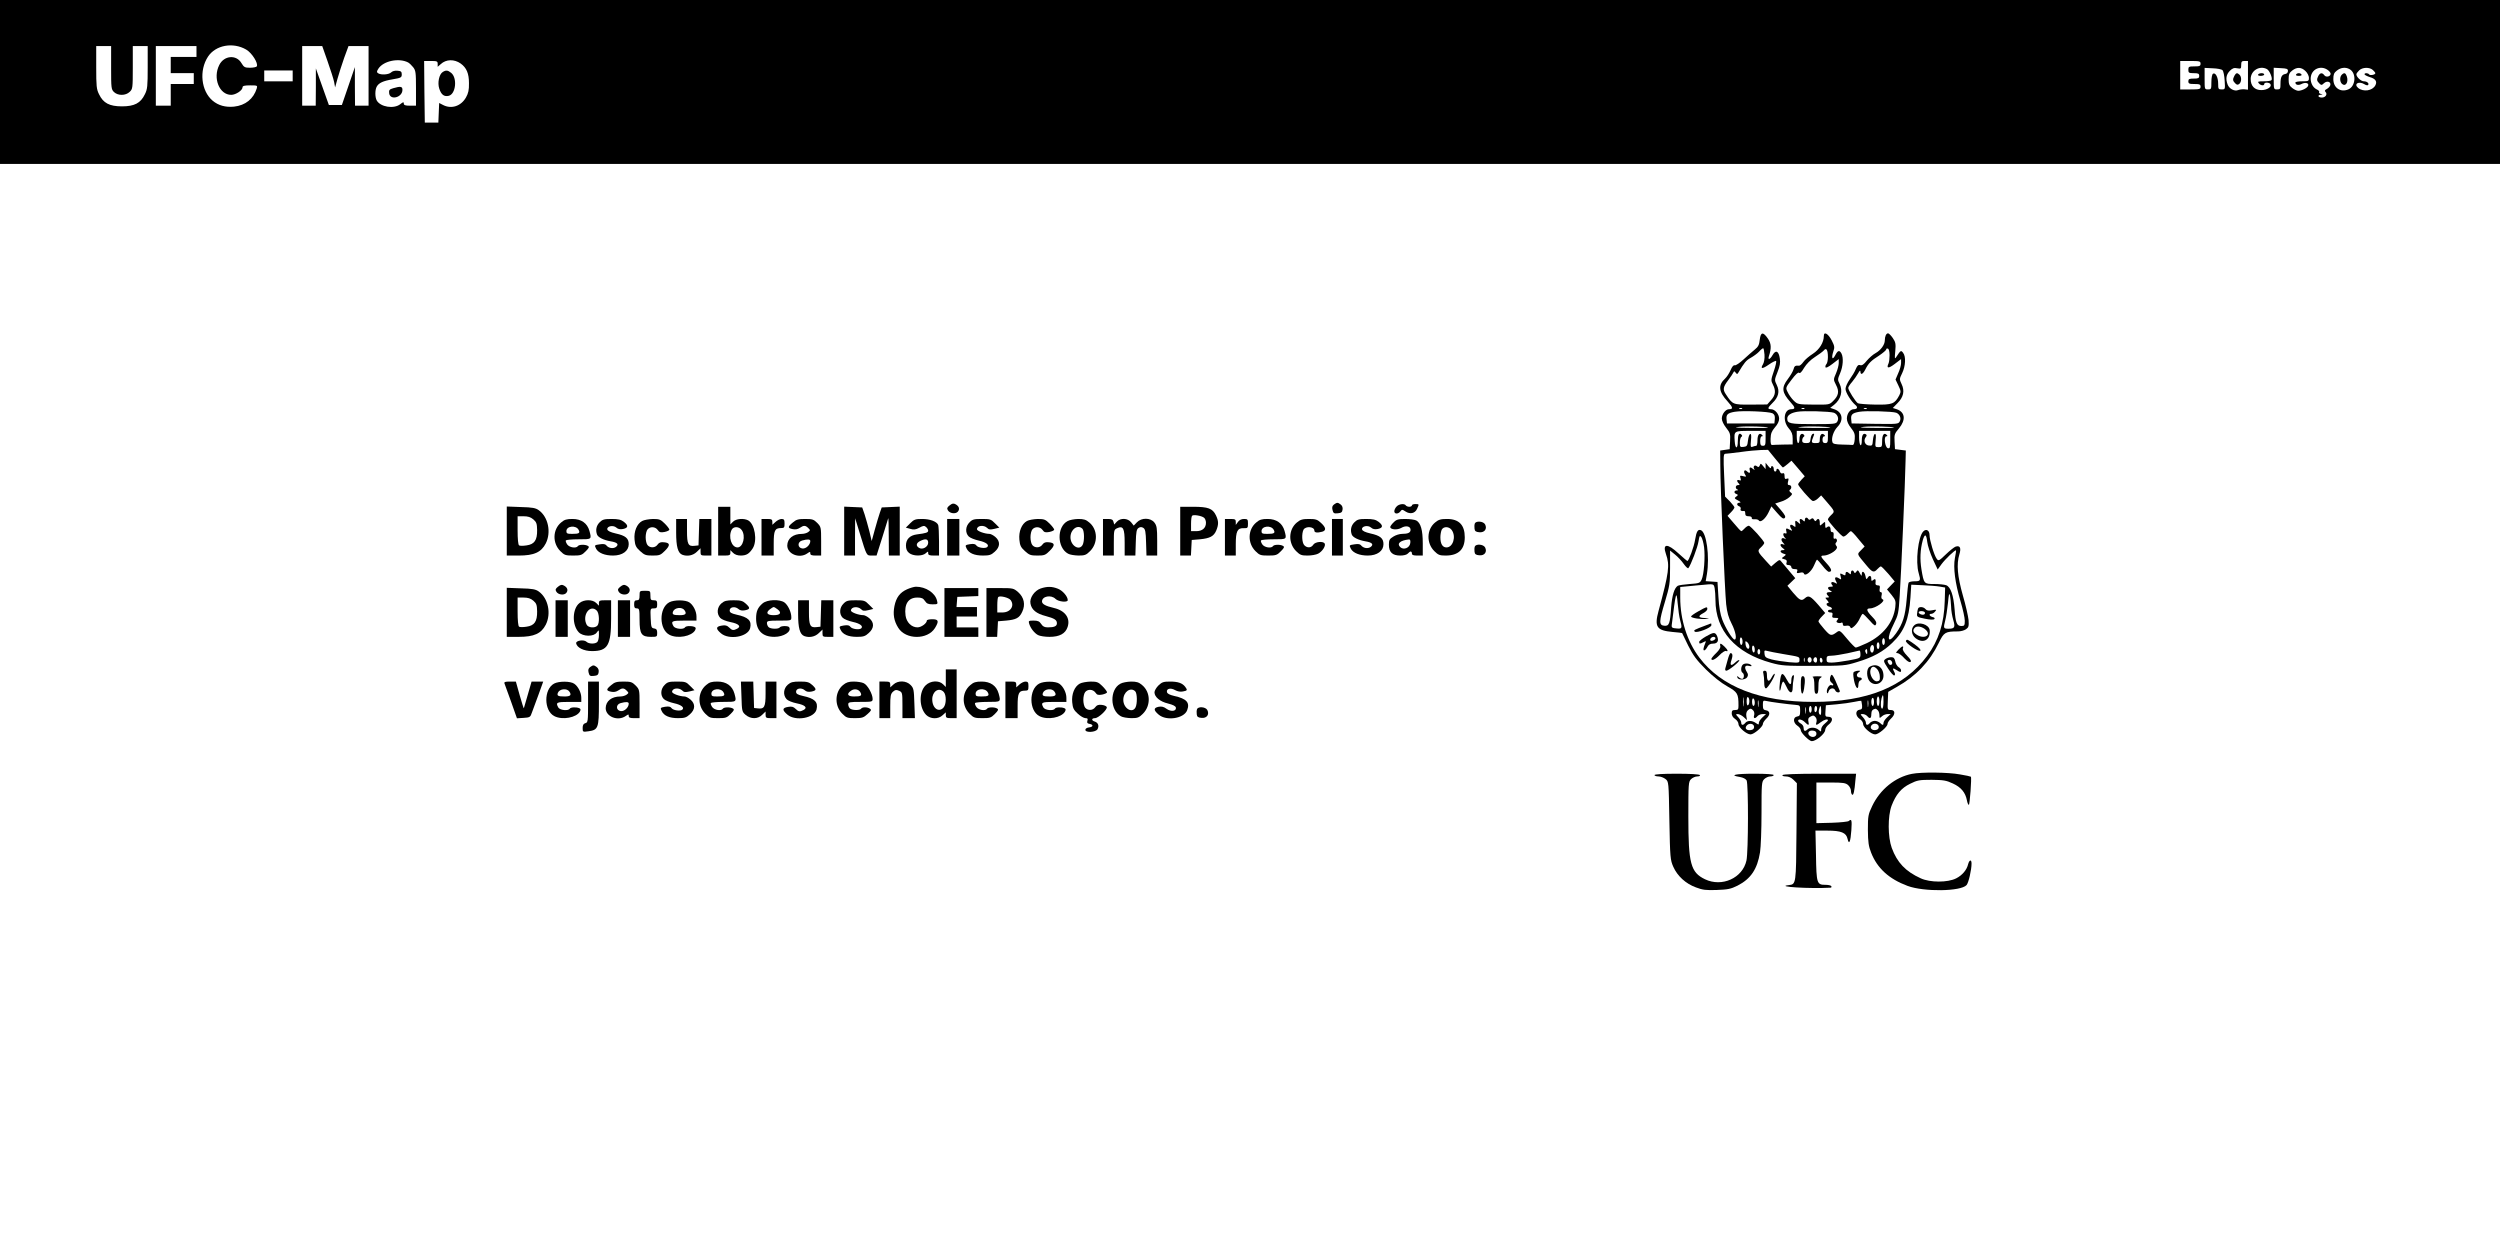 <?xml version="1.0" standalone="no"?>
<!DOCTYPE svg PUBLIC "-//W3C//DTD SVG 20010904//EN"
 "http://www.w3.org/TR/2001/REC-SVG-20010904/DTD/svg10.dtd">
<svg version="1.0" xmlns="http://www.w3.org/2000/svg"
 width="1845pt" height="920pt" viewBox="0 0 1845 920"
 preserveAspectRatio="xMidYMid meet">

<g transform="translate(0,920) scale(0.1,-0.1)"
fill="#000000" stroke="none">
<path d="M0 8595 l0 -605 9225 0 9225 0 0 605 0 605 -9225 0 -9225 0 0 -605z
m1817 239 c42 -24 91 -102 78 -124 -3 -5 -26 -10 -50 -10 -38 0 -45 4 -63 34
-38 65 -129 57 -164 -14 -49 -97 1 -220 88 -220 34 0 84 33 84 56 0 10 14 14
56 14 53 0 55 -1 49 -22 -24 -78 -84 -126 -168 -135 -63 -6 -115 8 -158 44
-85 72 -101 223 -34 325 56 85 184 109 282 52z m-997 -134 c0 -151 1 -160 22
-180 29 -27 85 -27 115 2 22 21 23 27 23 180 l0 158 55 0 55 0 0 -157 c0 -138
-2 -162 -21 -199 -31 -65 -77 -89 -169 -89 -92 0 -138 24 -169 89 -19 37 -21
61 -21 199 l0 157 55 0 55 0 0 -160z m630 120 l0 -40 -95 0 -95 0 0 -60 0 -60
85 0 85 0 0 -40 0 -40 -85 0 -85 0 0 -80 0 -80 -55 0 -55 0 0 220 0 220 150 0
150 0 0 -40z m968 -74 c22 -62 44 -131 48 -152 l7 -39 18 65 c10 36 32 104 49
153 l32 87 74 0 74 0 0 -220 0 -220 -50 0 -50 0 -1 143 0 142 -48 -140 -48
-140 -48 0 -48 0 -48 135 -48 135 0 -137 -1 -138 -50 0 -50 0 0 220 0 220 74
0 74 0 40 -114z m594 -7 c9 -5 26 -21 37 -35 19 -24 21 -40 21 -155 l0 -129
-45 0 c-34 0 -45 4 -45 16 0 13 -5 12 -26 -5 -47 -37 -147 -21 -174 28 -13 25
-13 77 0 101 15 28 47 43 120 55 59 10 65 13 65 36 0 20 -6 25 -31 27 -19 2
-38 -3 -47 -12 -17 -17 -74 -21 -96 -7 -12 8 -12 13 2 35 38 57 151 80 219 45z
m388 -8 c43 -31 61 -73 61 -145 1 -50 -5 -75 -22 -105 -36 -64 -107 -88 -169
-56 l-29 15 -3 -72 -3 -73 -50 0 -50 0 -3 228 -2 227 50 0 c45 0 50 -2 50 -22
l0 -21 23 20 c39 36 99 38 147 4z m12840 -1 c0 -17 -7 -20 -45 -20 -41 0 -45
-2 -45 -25 0 -22 4 -25 40 -25 33 0 40 -3 40 -20 0 -17 -7 -20 -40 -20 -33 0
-40 -3 -40 -20 0 -17 7 -20 45 -20 38 0 45 -3 45 -20 0 -18 -7 -20 -75 -20
l-75 0 0 105 0 105 75 0 c68 0 75 -2 75 -20z m350 -86 l0 -106 -27 3 c-16 1
-36 -2 -46 -6 -26 -11 -66 10 -77 41 -16 42 -11 73 16 101 20 20 32 24 55 19
27 -5 29 -3 29 24 0 25 4 30 25 30 l25 0 0 -106z m-188 38 c7 -7 14 -41 16
-77 4 -64 4 -65 -22 -65 -24 0 -26 3 -26 43 0 47 -20 84 -38 73 -7 -4 -12 -31
-12 -62 0 -51 -1 -54 -25 -54 -25 0 -25 1 -25 79 l0 80 60 -3 c33 -1 65 -7 72
-14z m328 8 c19 -10 43 -67 34 -81 -3 -5 -28 -9 -56 -9 -44 0 -49 -2 -38 -15
14 -17 40 -20 40 -5 0 14 37 13 46 -1 12 -20 -25 -44 -67 -44 -50 0 -79 30
-79 82 0 62 66 102 120 73z m155 -14 c0 -11 -8 -20 -19 -22 -26 -4 -36 -22
-36 -71 0 -39 -2 -43 -25 -43 -25 0 -25 1 -25 80 l0 80 53 -3 c44 -2 52 -5 52
-21z m130 -1 c14 -13 25 -36 25 -50 0 -23 -3 -25 -50 -25 -27 0 -50 -4 -50 -9
0 -18 22 -23 45 -11 28 15 57 7 49 -13 -6 -17 -47 -37 -73 -37 -10 0 -30 9
-45 21 -21 16 -26 29 -26 64 0 35 5 48 26 64 35 28 69 26 99 -4z m163 9 c12
-8 22 -21 22 -28 0 -21 -33 -29 -46 -12 -15 21 -31 20 -44 -3 -14 -27 -13 -37
6 -56 15 -15 18 -15 35 1 22 20 52 11 47 -13 -2 -10 -13 -22 -25 -29 -16 -8
-19 -14 -11 -22 17 -17 1 -42 -27 -42 -28 0 -35 19 -7 21 16 1 16 2 -1 6 -9 2
-15 9 -12 14 4 5 -5 14 -19 20 -31 15 -50 59 -41 98 12 55 75 79 123 45z m161
6 c53 -28 47 -127 -9 -150 -58 -24 -110 12 -110 76 0 34 5 47 26 63 29 23 64
27 93 11z m173 -7 c10 -9 18 -19 18 -23 0 -12 -39 -19 -46 -9 -7 11 -34 12
-34 1 0 -5 18 -14 39 -21 43 -12 56 -33 41 -61 -22 -41 -89 -50 -127 -19 -35
30 5 53 47 27 10 -7 22 -9 26 -6 11 12 -7 28 -31 28 -21 0 -55 32 -55 52 0 5
9 17 20 28 24 24 77 26 102 3z m-15352 -43 l0 -40 -105 0 -105 0 0 40 0 40
105 0 105 0 0 -40z"/>
<path d="M2902 8549 c-28 -8 -33 -14 -30 -37 6 -55 98 -32 98 25 0 25 -13 28
-68 12z"/>
<path d="M3268 8669 c-27 -16 -41 -80 -26 -124 15 -45 36 -60 70 -52 52 13 64
131 18 169 -25 20 -38 22 -62 7z"/>
<path d="M16490 8641 c-14 -27 -13 -37 6 -56 12 -12 19 -13 30 -4 17 14 18 51
2 67 -17 17 -26 15 -38 -7z"/>
<path d="M16665 8650 c-4 -6 5 -10 19 -10 14 0 26 5 26 10 0 6 -9 10 -19 10
-11 0 -23 -4 -26 -10z"/>
<path d="M16945 8650 c-4 -6 5 -10 20 -10 15 0 24 4 20 10 -3 6 -12 10 -20 10
-8 0 -17 -4 -20 -10z"/>
<path d="M17282 8648 c-16 -16 -15 -53 3 -68 27 -22 49 16 34 58 -9 25 -19 28
-37 10z"/>
<path d="M12987 6693 c-4 -38 -11 -52 -37 -73 -17 -14 -55 -47 -83 -73 -28
-26 -57 -45 -64 -43 -9 4 -20 -9 -32 -37 -10 -23 -28 -50 -39 -60 -54 -49 -49
-98 18 -170 40 -44 42 -57 10 -57 -25 0 -53 -36 -53 -69 0 -17 13 -44 32 -68
29 -37 32 -45 29 -99 l-3 -59 -35 -5 -35 -5 1 -115 c0 -159 33 -916 43 -1019
7 -62 17 -98 40 -143 30 -58 41 -118 22 -118 -15 0 -69 88 -91 148 -14 37 -24
94 -28 166 l-7 111 -43 3 -44 3 9 52 c21 131 -3 308 -44 324 -22 9 -33 -8 -43
-69 -8 -53 -47 -158 -57 -158 -3 0 -32 25 -65 55 -83 77 -121 75 -93 -5 29
-82 22 -135 -55 -419 -32 -118 -14 -144 104 -155 38 -3 69 -7 70 -8 1 -2 21
-43 45 -93 37 -73 61 -106 130 -175 54 -53 113 -100 158 -125 76 -43 83 -54
83 -142 0 -29 -3 -33 -25 -33 -20 0 -25 -5 -25 -25 0 -15 9 -31 25 -41 14 -9
25 -26 25 -38 0 -25 60 -76 89 -76 25 0 91 56 91 77 0 9 12 26 26 40 30 27 28
57 -4 61 -18 3 -22 10 -22 39 0 31 2 35 23 30 27 -7 170 -26 217 -29 34 -3 35
-4 35 -43 0 -34 -3 -40 -22 -43 -32 -5 -31 -46 2 -68 14 -9 25 -24 25 -34 0
-18 62 -80 81 -80 32 0 99 56 99 83 0 10 11 28 25 39 34 26 33 58 -1 58 -23 0
-25 3 -22 43 l3 42 80 7 c44 4 102 12 129 18 27 6 50 9 52 8 1 -2 4 -17 6 -33
2 -25 -1 -31 -19 -33 -32 -5 -31 -46 2 -68 14 -9 25 -26 25 -38 0 -25 60 -76
89 -76 25 0 91 56 91 77 0 9 11 26 25 39 34 31 33 64 0 64 -25 0 -26 1 -23 67
l3 67 63 36 c142 80 243 186 311 327 37 77 48 83 141 83 20 0 46 7 59 16 20
14 22 23 19 68 -3 28 -21 110 -42 181 -40 142 -48 231 -26 303 15 48 5 68 -27
58 -10 -3 -43 -29 -72 -57 -51 -49 -55 -51 -68 -33 -19 25 -53 139 -53 175 0
35 -25 49 -46 27 -38 -38 -59 -225 -34 -308 16 -55 14 -60 -30 -60 -23 0 -43
-5 -45 -12 -3 -7 -9 -62 -14 -123 -10 -120 -28 -178 -78 -249 -62 -87 -73 -41
-17 69 33 67 36 79 44 210 10 149 41 856 43 990 l2 80 -40 5 -40 5 -3 56 c-3
52 0 59 33 98 51 62 45 118 -15 140 l-31 10 35 36 c44 44 54 90 30 140 -17 36
-17 38 4 81 25 52 29 122 7 150 -16 21 -18 19 -52 -33 -10 -15 -11 -6 -6 44 5
55 3 67 -18 98 -13 19 -29 35 -35 35 -14 0 -24 -23 -24 -52 0 -32 -30 -73 -68
-94 -19 -10 -48 -36 -65 -56 -21 -27 -36 -37 -48 -33 -14 5 -22 -2 -33 -28 -7
-19 -28 -53 -45 -77 -17 -24 -31 -55 -31 -70 0 -26 40 -91 73 -119 20 -16 14
-31 -12 -31 -27 0 -51 -33 -51 -69 0 -21 11 -45 31 -70 25 -32 30 -46 27 -82
-2 -28 -8 -44 -15 -43 -7 1 -42 2 -78 3 -48 1 -67 5 -71 16 -11 28 6 82 36
114 48 49 38 109 -21 130 l-32 11 27 21 c53 42 69 104 41 159 -14 26 -13 33 5
75 22 51 26 115 10 146 -15 27 -27 24 -46 -13 -21 -40 -30 -21 -14 28 11 31 9
41 -12 82 -26 50 -58 68 -58 33 0 -48 -32 -100 -81 -132 -27 -17 -59 -44 -70
-60 -11 -16 -26 -29 -32 -28 -27 3 -35 -2 -41 -27 -4 -15 -23 -47 -42 -72 -48
-63 -44 -99 20 -170 36 -39 37 -52 6 -52 -54 0 -66 -85 -20 -140 23 -26 30
-44 30 -77 l0 -43 -70 -1 c-38 -1 -76 -2 -82 -3 -9 -1 -12 14 -11 47 1 37 8
55 32 83 20 22 31 45 31 64 0 34 -31 70 -60 70 -28 0 -25 11 10 45 45 43 56
86 33 133 -18 37 -18 38 5 96 18 45 22 69 17 101 -8 55 -30 65 -53 25 -20 -35
-38 -40 -27 -7 19 57 17 92 -7 127 -36 53 -54 51 -61 -7z m35 -110 c2 -29 -3
-57 -11 -71 -22 -36 -6 -37 44 -2 26 18 49 29 53 26 3 -4 -4 -38 -17 -75 -22
-64 -22 -70 -7 -99 23 -45 20 -78 -13 -114 l-29 -33 -121 -1 c-132 -1 -134 0
-184 76 -24 35 -21 54 17 104 19 25 36 51 39 58 4 10 8 10 16 -2 10 -13 12
-13 20 0 43 73 58 91 91 109 21 12 49 32 62 46 12 14 26 25 30 25 4 0 8 -21
10 -47z m468 -18 c0 -23 -5 -46 -11 -52 -6 -6 -9 -17 -7 -23 2 -8 21 1 51 24
l47 36 0 -29 c0 -16 -9 -50 -20 -76 -20 -46 -20 -46 0 -86 25 -47 19 -79 -21
-118 -28 -28 -29 -28 -145 -27 -115 1 -118 2 -147 30 -16 16 -36 44 -44 62
-16 32 -16 33 29 92 30 40 49 57 55 51 7 -7 19 5 37 36 18 29 47 59 80 80 28
18 58 40 66 49 18 23 30 4 30 -49z m455 14 c0 -24 -3 -52 -8 -62 -17 -37 0
-38 46 -3 l47 36 0 -29 c0 -16 -9 -49 -21 -75 l-20 -47 21 -44 c19 -40 20 -46
7 -72 -34 -64 -51 -71 -177 -69 -63 1 -121 6 -129 10 -17 11 -71 96 -71 113 0
7 13 27 29 45 15 18 35 47 44 63 11 20 16 24 17 13 0 -28 18 -21 36 15 23 46
42 65 102 103 28 19 52 39 52 45 0 6 6 9 13 6 7 -2 12 -22 12 -48z m-1088
-395 c-3 -3 -12 -4 -19 -1 -8 3 -5 6 6 6 11 1 17 -2 13 -5z m460 0 c-3 -3 -12
-4 -19 -1 -8 3 -5 6 6 6 11 1 17 -2 13 -5z m460 0 c-3 -3 -12 -4 -19 -1 -8 3
-5 6 6 6 11 1 17 -2 13 -5z m-696 -34 c15 -9 19 -19 17 -43 l-3 -32 -175 0
-175 0 -3 29 c-4 36 7 48 60 57 57 10 253 2 279 -11z m453 4 c26 -10 39 -41
26 -64 -10 -19 -21 -20 -178 -20 -172 0 -192 4 -192 41 0 24 26 42 73 50 46 9
244 3 271 -7z m460 0 c26 -10 39 -41 26 -64 -10 -20 -19 -20 -183 -18 l-172 3
-3 29 c-4 36 7 48 60 57 47 9 245 3 272 -7z m-945 -110 c2 -2 -58 -3 -135 -2
-107 1 -125 3 -79 8 56 6 205 2 214 -6z m460 0 c2 -2 -58 -3 -135 -2 -107 1
-125 3 -79 8 56 6 205 2 214 -6z m470 0 c2 -2 -61 -3 -140 -2 -108 1 -129 3
-84 8 56 6 215 2 224 -6z m-949 -79 c0 -48 -2 -55 -20 -55 -16 0 -20 7 -20 35
0 21 5 35 12 35 9 0 9 3 1 11 -19 19 -33 0 -33 -42 0 -21 -4 -39 -9 -39 -5 0
-17 -3 -27 -7 -15 -5 -16 0 -12 46 4 35 2 51 -6 48 -6 -2 -13 -23 -16 -48 -4
-39 -8 -44 -32 -47 -26 -3 -28 -1 -28 32 0 19 5 38 11 42 8 4 8 9 0 17 -17 17
-26 -1 -26 -49 0 -60 -19 -61 -23 0 -5 77 -7 76 118 76 l110 0 0 -55z m460 10
c0 -38 -3 -45 -20 -45 -15 0 -20 7 -20 25 0 14 5 25 12 25 9 0 9 3 1 11 -17
17 -33 1 -33 -32 0 -26 -3 -29 -31 -29 -33 0 -34 5 -14 54 6 14 4 18 -6 14 -8
-2 -15 -19 -17 -36 -3 -28 -7 -32 -33 -32 -22 0 -29 5 -29 19 0 11 5 23 11 27
7 4 7 10 1 16 -16 16 -32 0 -32 -33 0 -16 -4 -29 -10 -29 -5 0 -10 20 -10 45
l0 45 115 0 115 0 0 -45z m460 -21 c0 -57 -2 -65 -17 -62 -22 4 -33 88 -12 88
10 0 10 3 2 11 -19 19 -33 0 -33 -47 0 -41 -2 -44 -26 -44 -26 0 -26 1 -22 50
4 35 2 50 -6 47 -6 -2 -12 -23 -14 -46 -3 -39 -5 -42 -30 -39 -30 3 -42 38
-22 63 7 9 8 15 0 20 -19 11 -30 -6 -30 -46 0 -24 -4 -38 -10 -34 -5 3 -10 28
-10 56 l0 49 115 0 115 0 0 -66z m-849 -139 c29 -36 54 -65 57 -65 2 0 17 11
34 25 l29 25 49 -57 49 -58 -24 -25 c-14 -15 -25 -30 -25 -34 0 -13 91 -117
107 -123 8 -3 25 5 39 18 l24 23 38 -44 c65 -75 64 -74 37 -100 -14 -13 -25
-28 -25 -33 0 -15 101 -127 114 -127 7 0 21 9 31 20 10 11 21 20 25 20 4 0 29
-25 54 -57 l47 -56 -27 -28 c-30 -32 -34 -22 40 -111 44 -53 55 -57 81 -28 10
11 22 20 26 20 4 0 29 -25 55 -55 l47 -56 -28 -29 -29 -30 34 -41 c30 -38 32
-45 27 -91 -14 -111 -89 -206 -209 -264 -40 -18 -77 -34 -83 -33 -5 0 -34 29
-64 65 -51 62 -55 64 -75 49 -42 -31 -48 -29 -92 21 -24 27 -43 53 -44 58 0 6
11 22 25 36 l25 26 -51 60 c-58 66 -72 73 -99 49 -25 -23 -39 -16 -88 42 l-41
50 29 28 29 28 -42 50 c-23 27 -49 58 -58 69 -15 20 -16 19 -47 -6 l-31 -27
-37 40 c-65 71 -67 75 -39 101 14 13 25 28 25 33 0 15 -101 127 -114 127 -7 0
-21 -9 -31 -20 -10 -11 -21 -20 -24 -20 -4 0 -28 25 -54 57 l-48 56 26 27 c14
14 25 30 25 35 0 5 -15 25 -34 45 l-35 35 -7 158 c-6 131 -5 157 7 158 8 0 59
6 114 13 55 8 123 14 152 15 l51 1 53 -65z m-525 -653 c9 -73 -1 -203 -18
-239 -12 -26 -18 -28 -88 -33 -41 -3 -81 -9 -88 -13 -26 -17 -42 -70 -49 -159
-8 -121 -15 -140 -51 -136 -40 4 -39 30 5 176 35 118 38 136 38 253 l0 126 37
-30 c20 -16 49 -47 64 -69 15 -21 30 -35 34 -31 18 22 69 155 75 198 7 43 9
46 21 31 7 -10 16 -43 20 -74z m1647 38 c3 -27 22 -84 41 -126 l36 -77 28 39
c28 38 101 108 107 102 2 -2 -2 -27 -8 -57 -13 -70 1 -182 42 -320 17 -57 31
-121 31 -142 0 -35 -3 -39 -25 -39 -34 0 -43 23 -50 121 -8 106 -29 167 -62
180 -13 5 -53 9 -88 9 -76 0 -77 1 -95 109 -12 75 -9 144 10 214 15 51 26 47
33 -13z m-1569 -341 c3 -17 6 -57 6 -88 0 -225 148 -391 412 -463 76 -21 104
-23 313 -22 221 0 233 1 320 28 117 35 193 77 259 141 89 85 124 173 135 335
l6 95 85 -4 c47 -2 103 -6 125 -10 l40 -7 -3 -99 c-4 -165 -46 -294 -130 -406
-171 -229 -442 -339 -839 -339 -394 0 -679 111 -842 327 -90 119 -141 280
-141 442 l0 79 63 6 c34 3 78 8 97 9 88 9 87 9 94 -24z m-255 -235 c17 -61 15
-66 -26 -62 -31 2 -38 7 -36 23 30 245 35 265 44 164 4 -47 12 -103 18 -125z
m2000 100 c0 -28 8 -73 16 -100 16 -54 10 -64 -36 -64 -36 0 -38 4 -24 58 7
26 16 85 21 132 6 66 9 78 15 55 3 -16 7 -53 8 -81z m-1539 -260 c0 -13 -4
-24 -10 -24 -5 0 -10 14 -10 31 0 17 4 28 10 24 6 -3 10 -17 10 -31z m1050 1
c0 -14 -4 -25 -10 -25 -5 0 -10 11 -10 25 0 14 5 25 10 25 6 0 10 -11 10 -25z
m-1000 -37 c0 -30 -25 -15 -28 17 -3 25 -2 27 12 16 9 -8 16 -22 16 -33z m960
7 c0 -14 -4 -25 -10 -25 -5 0 -10 11 -10 25 0 14 5 25 10 25 6 0 10 -11 10
-25z m-920 -31 c0 -14 -4 -22 -10 -19 -5 3 -10 17 -10 31 0 14 4 22 10 19 6
-3 10 -17 10 -31z m880 12 c0 -14 -5 -28 -10 -31 -13 -8 -24 20 -16 40 9 24
26 17 26 -9z m-840 -26 c0 -11 -4 -20 -10 -20 -5 0 -10 9 -10 20 0 11 5 20 10
20 6 0 10 -9 10 -20z m790 -2 c0 -18 -2 -20 -9 -8 -6 8 -7 18 -5 22 9 14 14 9
14 -14z m-620 -15 c124 -21 120 -19 120 -44 0 -21 -3 -22 -77 -16 -43 4 -100
13 -128 20 -44 12 -50 17 -53 41 -3 26 -1 28 20 22 13 -4 66 -14 118 -23z
m570 -2 c0 -28 -1 -29 -87 -45 -49 -9 -105 -16 -125 -16 -34 0 -38 3 -38 25 0
22 4 25 38 26 20 0 73 9 117 18 44 10 83 19 88 20 4 0 7 -12 7 -28z m-413 -53
c-3 -7 -5 -2 -5 12 0 14 2 19 5 13 2 -7 2 -19 0 -25z m53 12 c0 -11 -7 -20
-15 -20 -8 0 -15 9 -15 20 0 11 7 20 15 20 8 0 15 -9 15 -20z m40 0 c0 -11 -4
-20 -9 -20 -14 0 -23 18 -16 30 10 17 25 11 25 -10z m40 -6 c0 -8 -4 -14 -10
-14 -5 0 -10 9 -10 21 0 11 5 17 10 14 6 -3 10 -13 10 -21z m-583 -331 c-2
-16 -4 -3 -4 27 0 30 2 43 4 28 2 -16 2 -40 0 -55z m1033 27 c0 -27 -4 -50
-10 -50 -11 0 -13 42 -4 78 10 35 14 26 14 -28z m-990 5 c0 -13 -4 -27 -10
-30 -6 -4 -10 8 -10 30 0 22 4 34 10 30 6 -3 10 -17 10 -30z m960 0 c0 -19 -4
-35 -10 -35 -5 0 -10 16 -10 35 0 19 5 35 10 35 6 0 10 -16 10 -35z m-920 -11
c0 -13 -4 -24 -10 -24 -5 0 -10 14 -10 31 0 17 4 28 10 24 6 -3 10 -17 10 -31z
m880 6 c0 -16 -4 -30 -10 -30 -5 0 -10 14 -10 30 0 17 5 30 10 30 6 0 10 -13
10 -30z m-853 -32 c-2 -13 -4 -5 -4 17 -1 22 1 32 4 23 2 -10 2 -28 0 -40z
m810 0 c-2 -13 -4 -5 -4 17 -1 22 1 32 4 23 2 -10 2 -28 0 -40z m-460 -50 c-2
-13 -4 -5 -4 17 -1 22 1 32 4 23 2 -10 2 -28 0 -40z m43 27 c0 -14 -4 -25 -10
-25 -5 0 -10 11 -10 25 0 14 5 25 10 25 6 0 10 -11 10 -25z m40 6 c0 -11 -4
-23 -10 -26 -6 -4 -10 5 -10 19 0 14 5 26 10 26 6 0 10 -9 10 -19z m30 -18 c0
-27 -3 -34 -11 -26 -7 7 -9 23 -5 37 9 37 16 32 16 -11z m-500 2 c6 -8 9 -23
5 -35 -7 -23 7 -27 25 -5 7 8 24 15 38 15 l25 0 -27 -25 c-14 -13 -26 -31 -26
-40 0 -15 -2 -15 -22 -1 -28 20 -62 20 -78 1 -16 -20 -30 -19 -30 2 0 9 -10
27 -22 40 -20 21 -20 23 -3 23 10 0 30 -10 43 -22 l25 -23 -5 28 c-3 17 0 34
9 43 18 18 27 18 43 -1z m918 3 c7 -7 12 -23 12 -37 0 -23 1 -23 18 -8 10 10
29 17 42 17 l23 0 -27 -25 c-14 -13 -26 -31 -26 -40 0 -19 -7 -19 -26 0 -9 8
-26 15 -38 15 -13 0 -29 -7 -36 -15 -16 -20 -30 -19 -30 2 0 9 -10 27 -22 40
-21 23 -21 23 -1 23 11 0 26 -7 33 -15 19 -23 30 -18 30 14 0 25 9 37 31 40 3
1 10 -4 17 -11z m-458 -53 c6 -8 9 -23 5 -35 -8 -25 0 -25 32 0 25 19 53 27
53 14 0 -3 -11 -15 -25 -26 -14 -11 -25 -29 -25 -40 0 -20 -1 -20 -18 -5 -23
21 -66 22 -85 2 -17 -16 -27 -10 -27 16 0 10 -9 23 -20 29 -11 6 -20 15 -20
20 0 17 29 11 50 -10 26 -26 33 -25 26 4 -4 18 -1 28 11 35 24 14 29 13 43 -4z
m-455 -70 c0 -13 -8 -21 -24 -23 -32 -5 -48 12 -31 33 18 22 55 15 55 -10z
m920 0 c0 -13 -8 -21 -24 -23 -28 -4 -45 17 -29 36 17 20 53 11 53 -13z m-460
-50 c0 -23 -30 -32 -50 -15 -21 18 -7 42 24 38 18 -2 26 -9 26 -23z"/>
<path d="M12987 5765 c-6 -13 -10 -15 -21 -6 -17 14 -31 -2 -20 -21 6 -10 4
-10 -7 0 -20 18 -32 15 -26 -8 6 -22 -3 -26 -21 -8 -17 17 -28 0 -14 -23 12
-18 10 -19 -14 -13 -23 6 -25 4 -19 -15 5 -16 3 -20 -9 -15 -19 7 -21 -7 -4
-24 9 -9 8 -12 -5 -12 -20 0 -23 -26 -4 -33 7 -3 5 -6 -5 -6 -22 -1 -24 -20
-3 -27 14 -6 13 -8 -2 -19 -15 -11 -14 -14 13 -28 20 -11 24 -16 12 -17 -22 0
-24 -19 -2 -27 8 -3 13 -12 10 -19 -5 -13 6 -18 27 -15 4 0 7 -8 7 -19 0 -15
7 -20 25 -20 15 0 24 -5 23 -12 -2 -8 6 -12 21 -10 14 1 28 -3 31 -9 12 -19
49 12 72 60 l21 44 43 -49 c33 -38 45 -46 55 -37 9 9 3 22 -29 60 l-41 47 40
13 c23 6 52 22 66 35 22 20 22 24 8 34 -10 8 -12 14 -6 19 16 10 13 35 -4 35
-12 0 -14 7 -9 27 6 22 4 25 -10 20 -12 -5 -16 0 -16 19 0 19 -4 25 -14 21 -9
-4 -17 2 -21 14 -7 20 -25 27 -25 9 0 -5 -4 -10 -10 -10 -5 0 -10 9 -10 20 0
21 -20 29 -20 8 0 -7 -9 -2 -20 12 l-20 25 0 -24 0 -23 -18 22 c-17 21 -19 22
-25 5z"/>
<path d="M13320 5363 c0 -13 -3 -14 -12 -5 -19 19 -31 14 -25 -9 5 -20 5 -20
-14 -3 -19 17 -23 14 -19 -21 2 -16 0 -17 -14 -6 -22 18 -33 5 -18 -20 12 -18
11 -19 -7 -10 -28 16 -34 14 -28 -10 4 -15 2 -19 -9 -15 -17 7 -18 -15 -1 -33
10 -11 10 -13 0 -7 -24 14 -35 -5 -16 -27 17 -19 17 -20 1 -14 -10 4 -18 2
-18 -5 0 -6 8 -17 18 -24 16 -13 16 -13 0 -14 -25 0 -22 -17 4 -26 21 -6 21
-7 3 -21 -19 -13 -19 -14 3 -20 17 -4 21 -10 17 -24 -5 -14 -1 -19 14 -19 12
0 21 -7 21 -15 0 -9 9 -15 25 -15 19 0 23 -4 18 -16 -5 -14 -2 -16 20 -11 16
5 27 3 30 -6 8 -24 55 14 74 59 10 24 20 44 23 44 3 -1 21 -21 40 -45 19 -25
40 -45 47 -45 27 0 21 22 -17 63 -46 50 -48 57 -20 57 26 0 72 23 89 44 10 12
11 20 2 29 -7 10 -7 17 0 24 13 13 2 36 -12 27 -6 -3 -9 6 -7 23 2 18 -1 27
-9 26 -7 -2 -13 5 -13 15 0 26 -11 34 -27 21 -10 -9 -13 -6 -13 16 0 27 0 28
-20 10 -20 -18 -20 -17 -20 8 0 28 -13 36 -26 16 -5 -8 -10 -6 -16 5 -7 13
-13 14 -23 6 -9 -8 -15 -8 -20 0 -10 16 -25 12 -25 -7z"/>
<path d="M13660 4973 c0 -13 -3 -14 -12 -5 -16 16 -28 15 -28 -3 0 -13 -4 -14
-21 -4 -20 10 -21 9 -15 -15 6 -24 5 -26 -13 -14 -26 16 -36 6 -21 -22 10 -20
10 -21 -8 -11 -23 12 -36 3 -21 -16 9 -10 7 -13 -10 -13 -26 0 -27 -15 -3 -29
15 -9 15 -10 -5 -11 -25 0 -29 -10 -11 -28 9 -9 8 -12 -7 -12 -17 0 -17 -1 0
-20 10 -11 13 -20 7 -20 -20 0 -13 -22 8 -27 23 -6 27 -23 5 -23 -8 0 -15 -4
-15 -10 0 -5 9 -10 19 -10 14 0 18 -5 14 -20 -4 -16 0 -20 22 -20 23 0 26 -2
15 -15 -10 -12 -9 -16 3 -21 9 -3 21 -3 27 1 5 3 10 -1 10 -11 0 -12 6 -15 24
-12 16 3 27 0 31 -10 4 -12 10 -11 32 9 14 13 32 39 39 57 8 17 17 32 21 32 4
0 26 -21 49 -47 36 -41 43 -45 49 -30 6 13 -2 29 -29 56 -41 42 -46 61 -16 61
43 0 122 58 93 67 -8 3 -11 14 -7 29 4 16 2 24 -6 24 -8 0 -11 9 -8 25 4 20 1
25 -14 25 -10 0 -18 6 -17 13 4 32 -1 40 -16 27 -13 -10 -15 -9 -15 9 0 25
-15 28 -28 5 -7 -13 -10 -10 -15 15 -7 33 -27 43 -27 14 -1 -16 -2 -15 -12 2
-16 30 -18 31 -29 15 -8 -11 -12 -12 -16 -2 -7 18 -23 15 -23 -5z"/>
<path d="M12533 4688 c-29 -16 -53 -33 -53 -38 0 -11 78 -23 116 -17 23 3 20
4 -13 6 -50 1 -55 14 -13 36 17 9 30 22 30 30 0 20 -5 18 -67 -17z"/>
<path d="M14155 4708 c-3 -7 -6 -24 -7 -37 -3 -23 2 -26 57 -37 38 -8 64 -9
70 -3 6 6 2 12 -13 15 -24 7 -30 24 -8 24 7 0 20 7 27 17 13 15 11 16 -22 9
-27 -5 -40 -2 -49 9 -15 18 -49 20 -55 3z m50 -27 c3 -5 1 -12 -4 -15 -12 -8
-41 3 -41 15 0 12 37 12 45 0z"/>
<path d="M12590 4585 c-88 -33 -93 -36 -83 -46 14 -14 123 28 123 47 0 8 -1
14 -2 13 -2 0 -19 -6 -38 -14z"/>
<path d="M14126 4584 c-25 -24 -20 -69 10 -93 57 -45 113 -13 105 59 -5 42
-84 66 -115 34z m88 -34 c41 -40 -16 -69 -69 -34 -28 18 -31 34 -13 52 16 16
57 7 82 -18z"/>
<path d="M12588 4502 c-26 -15 -48 -33 -48 -39 0 -16 5 -16 32 -2 19 10 20 9
13 -7 -15 -37 -17 -54 -8 -54 5 0 16 11 23 25 9 18 22 25 42 25 34 0 45 21 30
56 -14 30 -25 30 -84 -4z m72 -12 c0 -12 -28 -25 -36 -17 -9 9 6 27 22 27 8 0
14 -5 14 -10z"/>
<path d="M14066 4471 c-9 -14 94 -85 106 -73 6 6 -10 23 -41 46 -56 39 -57 40
-65 27z"/>
<path d="M12696 4432 c3 -10 -8 -30 -30 -51 -20 -19 -36 -39 -36 -43 0 -18 28
-6 60 27 19 20 40 33 47 31 20 -8 15 8 -10 32 -28 27 -37 28 -31 4z"/>
<path d="M14010 4405 c-19 -21 -21 -25 -7 -25 9 0 32 -16 50 -37 22 -23 38
-33 46 -28 9 5 2 18 -24 45 -24 25 -35 44 -32 54 9 24 -6 19 -33 -9z"/>
<path d="M12751 4333 c-7 -27 -15 -56 -18 -65 -3 -11 0 -18 7 -18 17 0 103 70
96 78 -4 3 -17 -5 -31 -18 -31 -29 -41 -21 -26 21 10 30 8 49 -8 49 -4 0 -13
-21 -20 -47z"/>
<path d="M13916 4337 c-18 -13 -17 -17 18 -71 20 -31 41 -54 46 -51 7 4 7 13
0 25 -16 29 -12 34 15 16 29 -19 35 -20 35 -3 0 7 -8 17 -19 24 -10 6 -21 25
-24 42 -5 24 -12 31 -30 31 -13 0 -31 -6 -41 -13z m47 -22 c8 -19 -13 -31 -24
-14 -13 20 -11 29 5 29 8 0 16 -7 19 -15z"/>
<path d="M12866 4298 c-18 -10 -22 -53 -6 -63 15 -9 12 -45 -3 -45 -7 0 -19 6
-26 13 -11 10 -13 9 -9 -3 6 -21 58 -19 72 2 8 13 8 23 -2 38 -21 34 -16 53
14 46 15 -4 23 -3 20 2 -9 15 -42 20 -60 10z"/>
<path d="M13798 4279 c-26 -14 -24 -83 2 -109 39 -39 100 -12 100 43 0 64 -51
96 -102 66z m56 -18 c10 -11 19 -35 19 -53 2 -27 -2 -34 -20 -36 -27 -4 -58
48 -49 84 8 29 27 31 50 5z"/>
<path d="M13014 4228 c3 -13 6 -42 6 -65 0 -28 4 -43 13 -43 13 0 72 98 64
107 -3 3 -13 -9 -22 -26 -19 -38 -35 -32 -35 15 0 25 -4 34 -16 34 -12 0 -15
-6 -10 -22z"/>
<path d="M13683 4242 c-8 -5 -8 -21 0 -65 12 -57 32 -75 32 -28 1 14 6 26 13
29 17 5 15 22 -2 22 -24 0 -30 22 -11 37 18 13 18 13 -1 13 -10 0 -24 -4 -31
-8z"/>
<path d="M13136 4169 c-8 -67 -1 -92 9 -35 4 20 11 36 15 36 4 0 15 -18 25
-40 22 -50 45 -53 45 -6 0 18 3 48 7 66 4 24 3 31 -5 26 -7 -4 -12 -20 -12
-37 0 -39 -11 -37 -35 8 -30 56 -41 52 -49 -18z"/>
<path d="M13506 4198 c-3 -15 0 -27 9 -34 20 -15 19 -28 0 -20 -17 6 -40 -37
-31 -58 3 -6 8 -1 11 12 8 25 40 30 49 7 3 -8 13 -15 22 -15 9 0 14 5 11 13
-53 127 -60 136 -71 95z"/>
<path d="M13290 4145 c0 -71 14 -87 24 -27 10 63 7 92 -9 92 -12 0 -15 -14
-15 -65z"/>
<path d="M13378 4203 c8 -3 12 -26 12 -64 0 -46 3 -59 15 -59 11 0 15 13 15
55 0 41 4 56 18 64 13 8 7 10 -28 10 -25 0 -39 -3 -32 -6z"/>
<path d="M7008 5470 c-19 -15 -21 -22 -12 -37 14 -23 57 -28 73 -9 16 19 9 41
-18 55 -15 8 -24 6 -43 -9z"/>
<path d="M9845 5477 c-13 -10 -16 -21 -11 -41 6 -24 11 -27 39 -24 25 2 33 8
35 27 3 15 -3 30 -14 38 -22 16 -26 16 -49 0z"/>
<path d="M10307 5462 c-10 -10 -17 -26 -17 -35 0 -22 29 -22 45 -1 11 15 14
15 38 -1 34 -22 70 -14 85 20 16 35 16 35 -13 35 -14 0 -25 -4 -25 -10 0 -5
-9 -10 -19 -10 -11 0 -23 5 -26 10 -10 16 -51 11 -68 -8z"/>
<path d="M3740 5281 l0 -181 88 0 c114 0 166 24 200 90 41 82 18 194 -51 244
-23 17 -47 22 -133 24 l-104 4 0 -181z m196 86 c23 -20 27 -31 28 -79 1 -75
-20 -105 -78 -113 -25 -4 -49 -4 -55 0 -7 4 -11 47 -11 111 l0 104 44 0 c32 0
52 -6 72 -23z"/>
<path d="M5300 5280 l0 -180 45 0 c38 0 45 3 45 20 l0 20 20 -20 c13 -13 33
-20 58 -20 41 1 60 12 87 53 36 56 16 180 -34 207 -33 17 -89 12 -111 -10
l-20 -20 0 65 0 65 -45 0 -45 0 0 -180z m174 8 c31 -43 10 -128 -31 -128 -45
0 -70 79 -43 131 14 26 55 24 74 -3z"/>
<path d="M6230 5280 l0 -180 40 0 40 0 0 138 1 137 34 -110 c52 -170 49 -165
89 -165 l35 0 42 133 c22 72 42 137 44 142 2 6 4 -54 4 -132 l1 -143 40 0 40
0 0 180 0 181 -67 -3 -66 -3 -14 -40 c-8 -22 -24 -78 -37 -124 l-23 -84 -17
72 c-10 40 -26 95 -35 124 l-18 52 -66 3 -67 3 0 -181z"/>
<path d="M8710 5280 l0 -180 40 0 39 0 3 58 3 57 60 5 c74 7 103 22 121 65 18
44 18 69 -2 111 -25 52 -58 64 -169 64 l-95 0 0 -180z m176 99 c8 -6 14 -23
14 -37 0 -39 -27 -62 -72 -62 l-38 0 0 53 c0 30 3 57 8 61 9 10 70 0 88 -15z"/>
<path d="M4141 5344 c-63 -52 -65 -152 -6 -211 30 -30 38 -33 95 -33 55 0 65
3 92 31 25 25 29 33 17 40 -19 12 -66 11 -74 -1 -12 -19 -63 -11 -79 12 -8 12
-13 25 -10 30 3 4 45 8 95 8 97 0 96 -1 79 62 -16 57 -60 88 -125 88 -43 0
-60 -5 -84 -26z m129 -54 c13 -24 4 -30 -47 -30 -37 0 -43 3 -43 20 0 39 71
46 90 10z"/>
<path d="M4425 5345 c-24 -24 -31 -57 -19 -90 8 -21 49 -41 101 -50 50 -8 63
-23 38 -42 -21 -14 -54 -9 -71 13 -7 9 -22 11 -47 7 -41 -6 -41 -6 -27 -34 17
-30 64 -49 124 -49 70 0 116 34 116 84 0 43 -23 63 -96 79 -39 9 -60 19 -62
30 -5 24 44 34 67 13 12 -11 27 -14 49 -10 39 8 41 26 6 53 -21 16 -41 21 -91
21 -55 0 -67 -4 -88 -25z"/>
<path d="M4739 5355 c-39 -21 -62 -78 -56 -138 4 -42 10 -56 41 -84 32 -29 42
-33 92 -33 51 0 59 3 91 35 41 41 39 59 -6 63 -25 3 -37 -2 -48 -17 -17 -25
-55 -27 -74 -4 -8 9 -14 35 -14 58 0 23 6 49 14 58 19 23 57 21 75 -4 12 -18
21 -20 50 -15 20 4 36 12 36 17 0 6 -15 26 -34 45 -30 30 -40 34 -87 34 -30
-1 -66 -7 -80 -15z"/>
<path d="M4990 5270 c0 -105 13 -151 45 -164 37 -14 79 -6 107 21 l28 27 0
-27 c0 -25 3 -27 40 -27 l40 0 0 135 0 135 -45 0 -44 0 -3 -97 -3 -98 -28 -3
c-48 -6 -57 11 -57 109 l0 89 -40 0 -40 0 0 -100z"/>
<path d="M5620 5235 l0 -135 45 0 45 0 0 89 c0 96 8 114 55 114 22 0 25 4 25
33 0 28 -4 34 -22 34 -12 0 -32 -10 -45 -22 l-23 -21 0 21 c0 19 -6 22 -40 22
l-40 0 0 -135z"/>
<path d="M5851 5344 c-39 -32 -39 -41 -1 -49 20 -4 37 -1 52 9 29 20 42 20 63
-1 16 -16 16 -17 -1 -30 -10 -7 -30 -13 -45 -13 -66 0 -108 -34 -109 -86 0
-63 90 -99 148 -58 20 14 22 14 22 0 0 -12 10 -16 40 -16 l40 0 0 106 c0 103
-1 106 -29 135 -26 26 -36 29 -89 29 -50 0 -66 -4 -91 -26z m129 -137 c0 -28
-32 -58 -58 -55 -37 4 -39 49 -2 59 40 11 60 10 60 -4z"/>
<path d="M6717 5338 l-32 -32 33 -9 c25 -8 40 -6 66 8 29 16 37 17 50 6 9 -8
16 -20 16 -27 0 -14 -14 -19 -84 -28 -52 -7 -80 -36 -80 -82 0 -26 7 -42 23
-55 29 -24 98 -25 123 -2 17 15 18 15 18 0 0 -13 9 -17 40 -17 l40 0 0 104 c0
57 -3 112 -6 121 -10 26 -60 45 -119 45 -50 0 -60 -4 -88 -32z m133 -143 c0
-31 -42 -55 -68 -38 -24 15 -21 35 8 50 40 20 60 16 60 -12z"/>
<path d="M6990 5235 l0 -135 45 0 45 0 0 135 0 135 -45 0 -45 0 0 -135z"/>
<path d="M7155 5345 c-30 -29 -33 -77 -6 -104 11 -11 45 -24 76 -31 51 -11 78
-31 61 -47 -13 -13 -67 -6 -79 10 -9 13 -21 15 -49 11 -35 -6 -36 -8 -25 -31
16 -35 57 -53 121 -53 47 0 61 4 87 28 41 36 42 77 5 109 -15 13 -35 23 -44
23 -35 0 -92 21 -92 34 0 28 50 34 75 10 12 -13 23 -14 53 -7 l37 9 -32 32
c-29 30 -36 32 -98 32 -57 0 -69 -3 -90 -25z"/>
<path d="M7579 5355 c-39 -21 -62 -78 -56 -138 4 -42 10 -56 41 -84 32 -29 42
-33 92 -33 51 0 59 3 91 35 41 41 39 59 -6 63 -25 3 -37 -2 -48 -17 -17 -25
-55 -27 -74 -4 -8 9 -14 35 -14 58 0 23 6 49 14 58 19 23 57 21 75 -4 12 -18
21 -20 50 -15 20 4 36 12 36 17 0 6 -15 26 -34 45 -30 30 -40 34 -87 34 -30
-1 -66 -7 -80 -15z"/>
<path d="M7878 5354 c-80 -43 -77 -196 4 -240 13 -8 47 -13 77 -14 47 0 57 4
86 33 59 59 57 159 -6 211 -24 21 -41 26 -82 26 -29 -1 -64 -7 -79 -16z m110
-56 c15 -15 16 -92 2 -119 -25 -47 -90 -6 -90 56 0 59 54 97 88 63z"/>
<path d="M8140 5235 l0 -135 40 0 40 0 0 95 c0 92 1 96 25 107 44 20 55 -1 55
-108 l0 -94 40 0 39 0 3 96 c2 79 6 99 21 108 12 8 22 8 35 0 14 -9 18 -29 20
-108 l3 -96 39 0 40 0 0 109 c0 94 -3 112 -21 135 -28 36 -95 37 -129 1 l-23
-24 -19 24 c-25 32 -79 34 -106 5 l-19 -21 -6 21 c-4 15 -13 20 -41 20 l-36 0
0 -135z"/>
<path d="M9040 5235 l0 -135 40 0 40 0 0 83 c0 97 12 121 59 119 29 -1 31 2
31 34 0 31 -3 34 -29 34 -20 0 -35 -8 -45 -22 l-16 -22 0 22 c0 19 -5 22 -40
22 l-40 0 0 -135z"/>
<path d="M9271 5344 c-63 -52 -65 -152 -6 -211 30 -30 38 -33 95 -33 55 0 65
3 92 31 25 25 29 33 17 40 -19 12 -66 11 -74 -1 -12 -19 -63 -11 -79 12 -8 12
-13 25 -10 30 3 4 45 8 95 8 97 0 96 -1 79 62 -16 57 -60 88 -125 88 -43 0
-60 -5 -84 -26z m129 -54 c13 -24 4 -30 -47 -30 -37 0 -43 3 -43 20 0 39 71
46 90 10z"/>
<path d="M9571 5344 c-63 -52 -65 -152 -6 -211 29 -29 40 -33 84 -33 29 0 64
6 79 14 31 16 58 58 48 75 -12 19 -70 13 -84 -9 -15 -24 -45 -26 -66 -4 -18
18 -21 85 -6 115 16 28 80 23 80 -7 0 -15 21 -18 58 -8 31 9 28 31 -9 65 -27
25 -39 29 -89 29 -48 0 -64 -5 -89 -26z"/>
<path d="M9830 5235 l0 -135 40 0 40 0 0 135 0 135 -40 0 -40 0 0 -135z"/>
<path d="M9995 5345 c-24 -24 -31 -57 -19 -90 8 -21 49 -41 101 -50 50 -8 63
-23 38 -42 -21 -14 -54 -9 -71 13 -7 9 -22 11 -47 7 -41 -6 -41 -6 -27 -34 17
-30 64 -49 124 -49 70 0 116 34 116 84 0 43 -23 63 -96 79 -39 9 -60 19 -62
30 -5 24 44 34 67 13 12 -11 27 -14 49 -10 39 8 41 26 6 53 -21 16 -41 21 -91
21 -55 0 -67 -4 -88 -25z"/>
<path d="M10285 5345 c-14 -13 -25 -29 -25 -34 0 -20 52 -24 81 -7 34 20 69
13 69 -14 0 -21 -19 -30 -63 -30 -18 0 -47 -9 -64 -20 -28 -17 -33 -25 -33
-60 0 -55 26 -80 84 -80 26 0 48 6 56 15 7 8 16 15 21 15 5 0 9 -7 9 -15 0
-11 11 -15 40 -15 l40 0 0 90 c0 98 -15 151 -48 169 -12 6 -48 11 -82 11 -51
0 -65 -4 -85 -25z m123 -152 c-4 -37 -50 -55 -75 -30 -26 26 1 49 65 56 9 1
12 -8 10 -26z"/>
<path d="M10591 5344 c-63 -52 -65 -152 -6 -211 29 -29 40 -33 84 -33 94 0
141 45 141 135 0 91 -43 135 -131 135 -47 0 -63 -5 -88 -26z m123 -56 c34 -48
9 -128 -39 -128 -29 0 -45 26 -45 75 0 20 5 45 10 56 14 26 55 24 74 -3z"/>
<path d="M10884 5336 c-3 -8 -4 -25 -2 -38 2 -18 10 -24 35 -26 39 -4 60 25
43 58 -13 24 -68 28 -76 6z"/>
<path d="M10884 5166 c-3 -8 -4 -25 -2 -38 2 -18 10 -24 35 -26 39 -4 60 25
43 58 -13 24 -68 28 -76 6z"/>
<path d="M4118 4870 c-19 -15 -21 -22 -12 -37 14 -23 57 -28 73 -9 16 19 9 41
-18 55 -15 8 -24 6 -43 -9z"/>
<path d="M4578 4870 c-19 -15 -21 -22 -12 -37 14 -23 57 -28 73 -9 16 19 9 41
-18 55 -15 8 -24 6 -43 -9z"/>
<path d="M6694 4851 c-53 -24 -80 -60 -93 -124 -12 -60 -4 -109 28 -160 55
-89 216 -90 271 -2 31 51 27 65 -20 65 -22 0 -40 -4 -40 -10 0 -20 -41 -50
-69 -50 -44 0 -81 37 -88 87 -11 85 20 133 87 133 31 0 43 -5 56 -25 13 -20
25 -25 56 -25 39 0 40 1 33 28 -14 57 -83 102 -155 102 -14 0 -43 -9 -66 -19z"/>
<path d="M7680 4857 c-46 -16 -84 -71 -75 -112 8 -45 44 -74 111 -91 67 -18
84 -29 84 -54 0 -21 -19 -30 -66 -30 -25 0 -38 6 -50 25 -13 20 -25 25 -56 25
-36 0 -39 -2 -33 -22 10 -34 39 -71 66 -85 13 -7 51 -13 84 -13 75 0 118 24
134 73 22 66 -19 122 -104 141 -57 13 -85 28 -85 47 0 39 67 52 100 19 21 -21
90 -28 90 -9 0 27 -37 70 -72 84 -45 18 -80 18 -128 2z"/>
<path d="M3740 4681 l0 -181 88 0 c114 0 166 24 200 90 41 82 18 194 -51 244
-23 17 -47 22 -133 24 l-104 4 0 -181z m196 86 c23 -20 27 -31 28 -79 1 -75
-20 -105 -78 -113 -25 -4 -49 -4 -55 0 -7 4 -11 47 -11 111 l0 104 44 0 c32 0
52 -6 72 -23z"/>
<path d="M6970 4680 l0 -180 125 0 125 0 0 35 0 35 -80 0 -80 0 0 40 0 40 75
0 75 0 0 35 0 35 -76 0 -75 0 3 38 3 37 78 3 77 3 0 29 0 30 -125 0 -125 0 0
-180z"/>
<path d="M7280 4680 l0 -180 40 0 39 0 3 58 3 57 60 5 c74 7 98 19 119 65 25
52 14 106 -30 145 -34 29 -38 30 -134 30 l-100 0 0 -180z m178 92 c32 -42 0
-92 -60 -92 l-38 0 0 53 c0 30 3 57 7 61 12 12 77 -4 91 -22z"/>
<path d="M4720 4805 c0 -28 -4 -35 -20 -35 -16 0 -20 -7 -20 -30 0 -23 4 -30
20 -30 18 0 20 -7 20 -85 0 -104 14 -125 85 -125 43 0 45 1 45 29 0 23 -5 30
-22 33 -21 3 -23 9 -26 76 -3 71 -3 72 23 72 21 0 25 5 25 30 0 25 -4 30 -25
30 -22 0 -25 4 -25 35 0 34 -1 35 -40 35 -39 0 -40 -1 -40 -35z"/>
<path d="M4100 4635 l0 -135 45 0 45 0 0 135 0 135 -45 0 -45 0 0 -135z"/>
<path d="M4277 4750 c-54 -42 -57 -162 -6 -216 31 -33 111 -34 133 -2 16 22
16 21 16 -18 0 -22 -5 -45 -12 -52 -16 -16 -63 -15 -80 2 -19 18 -80 9 -76
-12 6 -32 57 -57 117 -57 116 0 141 42 141 240 l0 135 -45 0 c-38 0 -45 -3
-45 -20 l0 -20 -20 20 c-27 27 -89 27 -123 0z m127 -56 c19 -18 22 -94 4 -112
-19 -19 -66 -15 -78 7 -37 69 24 155 74 105z"/>
<path d="M4560 4635 l0 -135 45 0 45 0 0 135 0 135 -45 0 -45 0 0 -135z"/>
<path d="M4939 4755 c-77 -42 -76 -200 2 -240 59 -31 164 -11 189 34 7 15 6
20 -6 25 -24 9 -62 7 -69 -4 -11 -18 -73 -12 -85 9 -20 37 -13 41 80 41 l90 0
0 30 c0 38 -23 84 -52 104 -28 20 -114 20 -149 1z m113 -59 c18 -26 7 -36 -35
-36 -49 0 -58 5 -50 27 12 30 67 36 85 9z"/>
<path d="M5324 4747 c-32 -28 -37 -76 -9 -107 10 -11 42 -24 76 -31 61 -12 81
-32 49 -49 -27 -14 -37 -13 -59 9 -15 15 -28 19 -55 14 -44 -7 -45 -23 -5 -57
60 -51 199 -26 215 38 13 55 -12 81 -101 100 -39 9 -50 16 -50 31 0 26 40 32
64 11 12 -11 27 -14 49 -10 39 8 40 18 6 49 -23 21 -37 25 -90 25 -52 0 -68
-4 -90 -23z"/>
<path d="M5628 4747 c-36 -31 -48 -58 -48 -112 0 -88 47 -135 135 -135 69 0
129 39 109 71 -7 12 -61 11 -69 -1 -9 -14 -68 -13 -83 2 -7 7 -12 20 -12 30 0
16 10 18 90 18 90 0 90 0 90 25 0 38 -25 90 -51 109 -36 25 -127 22 -161 -7z
m112 -45 c31 -25 18 -42 -30 -42 -48 0 -61 17 -30 42 12 10 26 18 30 18 4 0
18 -8 30 -18z"/>
<path d="M5890 4670 c0 -105 13 -151 45 -164 37 -14 79 -6 107 21 l28 27 0
-27 c0 -25 3 -27 40 -27 l40 0 0 135 0 135 -45 0 -44 0 -3 -97 -3 -98 -28 -3
c-48 -6 -57 11 -57 109 l0 89 -40 0 -40 0 0 -100z"/>
<path d="M6225 4745 c-30 -29 -33 -77 -6 -104 11 -11 45 -24 76 -31 51 -11 78
-31 61 -47 -13 -13 -67 -6 -79 10 -9 13 -21 15 -49 11 -35 -6 -36 -8 -25 -31
16 -35 57 -53 121 -53 47 0 61 4 87 28 41 36 42 77 5 109 -15 13 -35 23 -44
23 -35 0 -92 21 -92 34 0 28 50 34 75 10 12 -13 23 -14 53 -7 l37 9 -32 32
c-29 30 -36 32 -98 32 -57 0 -69 -3 -90 -25z"/>
<path d="M4355 4277 c-13 -10 -16 -21 -11 -41 6 -24 11 -27 39 -24 25 2 33 8
35 27 3 15 -3 30 -14 38 -22 16 -26 16 -49 0z"/>
<path d="M6980 4195 l0 -65 -20 20 c-31 31 -94 27 -129 -8 -51 -50 -48 -165 4
-218 32 -32 90 -33 122 -2 l23 21 0 -21 c0 -19 6 -22 40 -22 l40 0 0 180 0
180 -40 0 -40 0 0 -65z m-16 -101 c21 -21 21 -92 -1 -116 -35 -39 -83 -5 -83
61 0 59 49 91 84 55z"/>
<path d="M3723 4156 c3 -7 25 -68 49 -135 l43 -122 49 3 c46 3 50 5 61 38 7
19 29 79 49 133 l35 97 -43 0 -43 0 -28 -97 c-15 -54 -28 -99 -29 -100 -2 -2
-15 42 -31 97 l-28 100 -45 0 c-33 0 -43 -3 -39 -14z"/>
<path d="M4089 4155 c-77 -42 -76 -200 2 -240 59 -31 164 -11 189 34 7 15 6
20 -6 25 -24 9 -62 7 -69 -4 -11 -18 -73 -12 -85 9 -20 37 -13 41 80 41 l90 0
0 30 c0 38 -23 84 -52 104 -28 20 -114 20 -149 1z m113 -59 c18 -26 7 -36 -35
-36 -49 0 -58 5 -50 27 12 30 67 36 85 9z"/>
<path d="M4340 4019 c0 -142 -1 -151 -20 -156 -14 -4 -20 -14 -20 -35 0 -30 1
-31 42 -25 73 10 78 24 78 208 l0 159 -40 0 -40 0 0 -151z"/>
<path d="M4511 4144 c-39 -32 -39 -41 -1 -49 20 -4 37 -1 52 9 29 20 42 20 63
-1 16 -16 16 -17 -1 -30 -10 -7 -30 -13 -45 -13 -66 0 -108 -34 -109 -86 0
-63 90 -99 148 -58 20 14 22 14 22 0 0 -12 10 -16 40 -16 l40 0 0 106 c0 103
-1 106 -29 135 -26 26 -36 29 -89 29 -50 0 -66 -4 -91 -26z m129 -137 c0 -28
-32 -58 -58 -55 -37 4 -39 49 -2 59 40 11 60 10 60 -4z"/>
<path d="M4905 4145 c-30 -29 -33 -77 -6 -104 11 -11 45 -24 76 -31 51 -11 78
-31 61 -47 -13 -13 -67 -6 -79 10 -9 13 -21 15 -49 11 -35 -6 -36 -8 -25 -31
16 -35 57 -53 121 -53 47 0 61 4 87 28 41 36 42 77 5 109 -15 13 -35 23 -44
23 -35 0 -92 21 -92 34 0 28 50 34 75 10 12 -13 23 -14 53 -7 l37 9 -32 32
c-29 30 -36 32 -98 32 -57 0 -69 -3 -90 -25z"/>
<path d="M5211 4144 c-63 -52 -65 -152 -6 -211 30 -30 38 -33 95 -33 55 0 65
3 92 31 25 25 29 33 17 40 -19 12 -66 11 -74 -1 -12 -19 -63 -11 -79 12 -8 12
-13 25 -10 30 3 4 45 8 95 8 97 0 96 -1 79 62 -16 57 -60 88 -125 88 -43 0
-60 -5 -84 -26z m129 -54 c13 -24 4 -30 -47 -30 -37 0 -43 3 -43 20 0 39 71
46 90 10z"/>
<path d="M5472 4059 c3 -107 4 -112 31 -135 38 -32 90 -32 122 1 l25 24 0 -24
c0 -22 4 -25 40 -25 l40 0 0 135 0 135 -40 0 -40 0 0 -89 c0 -98 -9 -115 -57
-109 l-28 3 -3 98 -3 97 -45 0 -46 0 4 -111z"/>
<path d="M5814 4147 c-32 -28 -37 -76 -9 -107 10 -11 42 -24 76 -31 61 -12 81
-32 49 -49 -27 -14 -37 -13 -59 9 -15 15 -28 19 -55 14 -44 -7 -45 -23 -5 -57
60 -51 199 -26 215 38 13 55 -12 81 -101 100 -39 9 -50 16 -50 31 0 26 40 32
64 11 12 -11 27 -14 49 -10 39 8 40 18 6 49 -23 21 -37 25 -90 25 -52 0 -68
-4 -90 -23z"/>
<path d="M6221 4144 c-61 -51 -64 -153 -5 -211 29 -30 38 -33 93 -33 53 0 65
4 93 30 28 25 31 31 18 40 -19 13 -57 13 -65 0 -9 -14 -68 -13 -83 2 -7 7 -12
20 -12 30 0 16 10 18 90 18 86 0 90 1 90 22 0 36 -38 104 -66 116 -14 7 -47
12 -74 12 -37 0 -55 -6 -79 -26z m129 -54 c13 -24 4 -30 -47 -30 -48 0 -58 18
-22 43 24 17 56 11 69 -13z"/>
<path d="M6490 4035 l0 -135 40 0 40 0 0 88 c0 76 3 91 20 107 17 15 24 16 45
7 24 -11 25 -15 25 -107 l0 -95 46 0 46 0 -4 109 c-3 100 -5 112 -27 135 -32
34 -94 36 -128 4 l-23 -21 0 21 c0 19 -6 22 -40 22 l-40 0 0 -135z"/>
<path d="M7161 4144 c-63 -52 -65 -152 -6 -211 30 -30 38 -33 95 -33 55 0 65
3 92 31 25 25 29 33 17 40 -19 12 -66 11 -74 -1 -12 -19 -63 -11 -79 12 -8 12
-13 25 -10 30 3 4 45 8 95 8 97 0 96 -1 79 62 -16 57 -60 88 -125 88 -43 0
-60 -5 -84 -26z m129 -54 c13 -24 4 -30 -47 -30 -37 0 -43 3 -43 20 0 39 71
46 90 10z"/>
<path d="M7420 4035 l0 -135 45 0 45 0 0 89 c0 96 8 114 55 114 22 0 25 4 25
33 0 28 -4 34 -22 34 -12 0 -32 -10 -45 -22 l-23 -21 0 21 c0 19 -6 22 -40 22
l-40 0 0 -135z"/>
<path d="M7669 4155 c-77 -42 -76 -200 2 -240 59 -31 164 -11 189 34 7 15 6
20 -6 25 -24 9 -62 7 -69 -4 -11 -18 -73 -12 -85 9 -20 37 -13 41 80 41 l90 0
0 30 c0 38 -23 84 -52 104 -28 20 -114 20 -149 1z m113 -59 c18 -26 7 -36 -35
-36 -49 0 -58 5 -50 27 12 30 67 36 85 9z"/>
<path d="M7969 4155 c-39 -21 -62 -78 -56 -138 4 -42 10 -56 41 -84 19 -18 45
-33 57 -33 16 0 19 -4 14 -19 -4 -15 -1 -20 15 -23 31 -5 29 -23 -2 -26 -16
-2 -28 -9 -28 -18 0 -23 77 -19 90 5 13 25 4 48 -21 56 -26 8 -24 25 2 25 25
0 93 64 87 82 -3 7 -19 14 -37 16 -25 3 -37 -2 -48 -17 -17 -25 -55 -27 -74
-4 -8 9 -14 35 -14 58 0 23 6 49 14 58 19 23 57 21 75 -4 12 -18 21 -20 50
-15 20 4 36 12 36 17 0 6 -15 26 -34 45 -30 30 -40 34 -87 34 -30 -1 -66 -7
-80 -15z"/>
<path d="M8268 4154 c-80 -43 -77 -196 4 -240 13 -8 47 -13 77 -14 47 0 57 4
86 33 59 59 57 159 -6 211 -24 21 -41 26 -82 26 -29 -1 -64 -7 -79 -16z m110
-56 c15 -15 16 -92 2 -119 -25 -47 -90 -6 -90 56 0 59 54 97 88 63z"/>
<path d="M8549 4141 c-16 -16 -29 -39 -29 -50 0 -35 41 -69 100 -83 36 -9 56
-19 58 -30 5 -27 -36 -33 -69 -9 -20 15 -36 19 -58 15 -39 -8 -39 -25 0 -58
57 -49 187 -29 210 32 22 57 -4 86 -96 106 -34 8 -51 17 -53 29 -5 25 27 33
60 14 18 -10 39 -14 58 -10 33 6 35 10 17 34 -21 28 -54 39 -112 39 -49 0 -60
-4 -86 -29z"/>
<path d="M8834 3966 c-3 -8 -4 -25 -2 -38 2 -18 10 -24 35 -26 39 -4 60 25 43
58 -13 24 -68 28 -76 6z"/>
<path d="M14110 3489 c-123 -24 -235 -115 -293 -237 -30 -63 -32 -74 -32 -177
1 -90 5 -120 24 -168 45 -115 132 -194 269 -245 122 -45 393 -41 435 6 15 16
37 112 37 159 0 32 -16 29 -25 -4 -10 -43 -43 -82 -88 -105 -62 -32 -193 -32
-262 0 -112 51 -174 116 -214 225 -29 80 -30 233 -1 311 32 83 71 130 137 162
52 26 68 29 158 29 87 -1 108 -4 157 -27 61 -28 93 -67 104 -125 3 -18 10 -33
14 -33 7 0 22 202 15 208 -2 2 -38 10 -81 17 -87 16 -284 18 -354 4z"/>
<path d="M12210 3480 c0 -5 13 -10 29 -10 16 0 39 -9 52 -19 24 -19 24 -19 29
-308 5 -274 7 -290 29 -340 30 -68 92 -125 167 -152 49 -19 75 -22 154 -19 81
3 103 7 153 32 98 50 146 122 166 246 6 36 11 167 11 293 0 214 1 228 20 247
11 11 31 20 45 20 14 0 25 5 25 10 0 6 -55 10 -145 10 -140 0 -187 -11 -105
-24 24 -4 43 -14 50 -25 14 -27 13 -525 -1 -591 -28 -130 -181 -199 -306 -139
-106 51 -123 116 -123 461 0 245 1 259 20 278 11 11 32 20 46 20 14 0 23 4 19
10 -4 6 -72 10 -171 10 -103 0 -164 -4 -164 -10z"/>
<path d="M13155 3480 c-4 -6 7 -10 25 -10 20 0 40 -9 56 -25 l25 -25 -3 -359
c-3 -386 -3 -387 -56 -393 -108 -12 157 -28 309 -19 5 1 7 6 4 11 -3 6 -23 10
-44 10 -62 0 -66 10 -69 217 l-4 183 87 0 c103 0 140 -15 150 -61 11 -48 22
-22 28 64 5 74 2 87 -19 68 -5 -5 -61 -11 -124 -13 l-115 -3 0 150 0 150 106
0 c91 0 110 -3 128 -19 12 -11 21 -29 21 -42 0 -13 4 -25 9 -29 10 -6 17 24
24 108 l5 47 -269 0 c-168 0 -270 -4 -274 -10z"/>
</g>
</svg>
